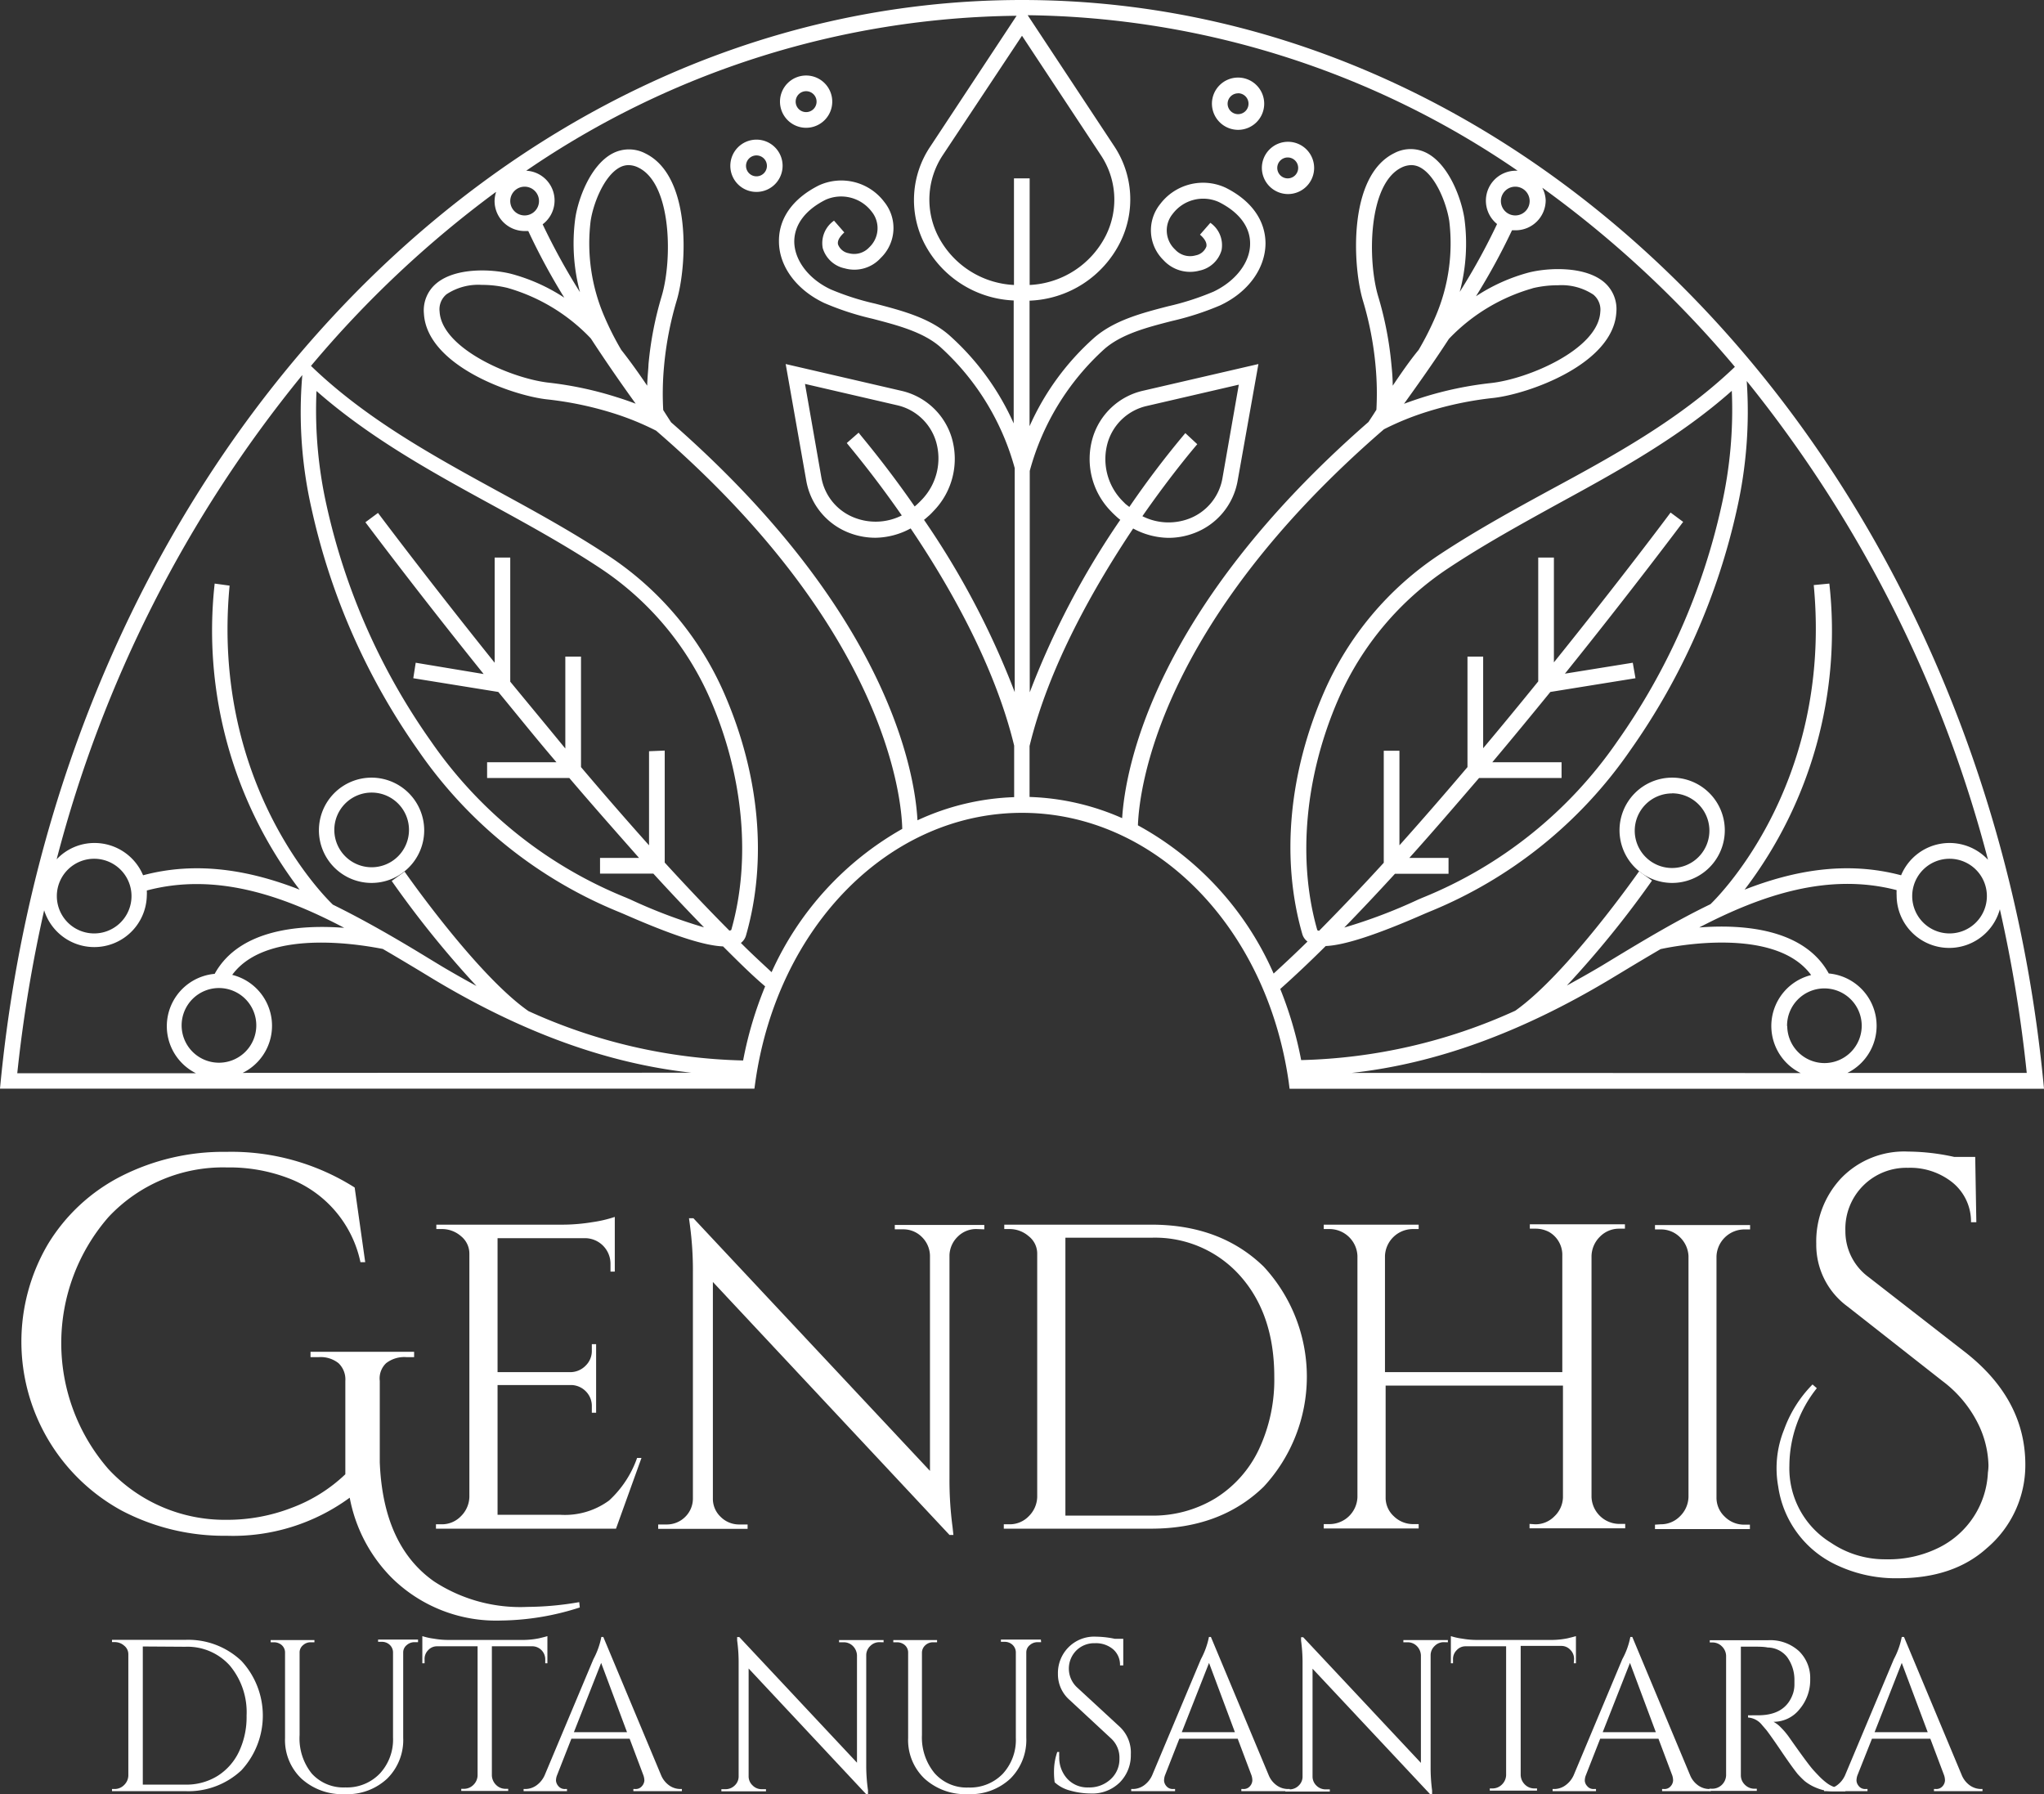 <svg xmlns="http://www.w3.org/2000/svg" viewBox="0 0 219 192.21"><rect x="0" y="0" width="219" height="192.21" fill="#333333" stroke="none"/><defs><style>.cls-1{fill:#fff;}</style></defs><g id="Layer_2" data-name="Layer 2"><g id="Layer_1-2" data-name="Layer 1"><path class="cls-1" d="M53.7,173.61A15.92,15.92,0,0,1,41.94,169a16.47,16.47,0,0,1-4.47-8.55,21.19,21.19,0,0,1-13.19,4.08,23.61,23.61,0,0,1-11.23-2.69A20.61,20.61,0,0,1,5.13,133.3,19.54,19.54,0,0,1,13,126a24.18,24.18,0,0,1,11.25-2.6A24.68,24.68,0,0,1,38,127.22l1.13,8h-.51A12.33,12.33,0,0,0,31,126.26a17.76,17.76,0,0,0-6.68-1.19,16.8,16.8,0,0,0-12.7,5.32,20.55,20.55,0,0,0,0,27,17,17,0,0,0,12.67,5.43,19.1,19.1,0,0,0,7-1.3A16.78,16.78,0,0,0,37,157.94v-10a2.4,2.4,0,0,0-.73-1.9,3.08,3.08,0,0,0-2.09-.65h-.91v-.57H44.37v.57h-.85a3.17,3.17,0,0,0-2.15.65,2.25,2.25,0,0,0-.68,1.9v8.71q.35,8.94,5.83,12.78a16.88,16.88,0,0,0,10,2.72,33.25,33.25,0,0,0,5.54-.51l.06.57A28.32,28.32,0,0,1,53.7,173.61Z"/><path class="cls-1" d="M47.31,163.3a2.82,2.82,0,0,0,2.07-.86,3,3,0,0,0,.91-2.07V134.32a2.4,2.4,0,0,0-.89-1.88,3.09,3.09,0,0,0-2.09-.77h-.56l0-.47H60.34a20.19,20.19,0,0,0,3.14-.27,13.5,13.5,0,0,0,2.39-.56v5.86h-.46v-.84a2.74,2.74,0,0,0-2.61-2.74H53.31V147h7.86a2.29,2.29,0,0,0,1.58-.7,2.18,2.18,0,0,0,.66-1.63V144h.46v7.35h-.46v-.7a2.2,2.2,0,0,0-.63-1.58,2.25,2.25,0,0,0-1.56-.69H53.31v13.9H60a8,8,0,0,0,5.26-1.53,11.25,11.25,0,0,0,3-4.56h.47L66,163.77H46.71v-.47Z"/><path class="cls-1" d="M104.62,131.67a2.77,2.77,0,0,0-2,.81,2.89,2.89,0,0,0-.89,2v24a37.88,37.88,0,0,0,.33,5.12l.09.84h-.42L76.38,137.34v23.17a2.66,2.66,0,0,0,.84,2,2.79,2.79,0,0,0,2,.81h.88v.47H70.52v-.47h.89a2.79,2.79,0,0,0,2-.81,2.75,2.75,0,0,0,.83-2V136.32a36.57,36.57,0,0,0-.32-5.07l-.1-.74h.47l25.35,27.07V134.51a2.88,2.88,0,0,0-.88-2,2.79,2.79,0,0,0-2-.81h-.89v-.47h9.59v.47Z"/><path class="cls-1" d="M135.39,135.69a17.34,17.34,0,0,1,0,23.59q-4.63,4.49-12.07,4.49H107.55v-.47h.6a2.82,2.82,0,0,0,2.07-.86,3,3,0,0,0,.91-2.07V134.32a2.36,2.36,0,0,0-.91-1.88,3.11,3.11,0,0,0-2.07-.77h-.55l0-.47h15.77Q130.76,131.2,135.39,135.69Zm-21.24-3.09v29.77h9.17a12.88,12.88,0,0,0,6.91-1.86,12.4,12.4,0,0,0,4.65-5.23,17.54,17.54,0,0,0,1.65-7.79q0-6.7-3.65-10.8a12.2,12.2,0,0,0-9.56-4.09Z"/><path class="cls-1" d="M164.48,163.3a2.82,2.82,0,0,0,2.07-.86,2.91,2.91,0,0,0,.91-2v-12h-19v12a2.69,2.69,0,0,0,.88,2,2.94,2.94,0,0,0,2.09.84H152v.47H141.83v-.47h.61a3,3,0,0,0,3-2.88V134.55a3,3,0,0,0-3-2.88h-.61v-.47H152v.47h-.61a3,3,0,0,0-3,2.88V147h19V134.55A2.83,2.83,0,0,0,166,132a3.08,3.08,0,0,0-1.49-.37h-.6v-.47h10.19v.47h-.61a2.86,2.86,0,0,0-2.07.86,3,3,0,0,0-.9,2.07v25.82a3,3,0,0,0,3,2.88h.61v.47H163.88v-.47Z"/><path class="cls-1" d="M177.93,163.3a2.86,2.86,0,0,0,2.07-.86,3,3,0,0,0,.91-2.07V134.55a3,3,0,0,0-.91-2,2.88,2.88,0,0,0-2.07-.84h-.61v-.47h10.19v.47h-.6a3,3,0,0,0-3,2.88v25.82a2.77,2.77,0,0,0,.88,2.07,2.92,2.92,0,0,0,2.1.86h.6v.47H177.32v-.47Z"/><path class="cls-1" d="M194.66,148.72a13.4,13.4,0,0,0-2.94,8.31,9.34,9.34,0,0,0,4.47,8.26,10.31,10.31,0,0,0,5.91,1.76,12.07,12.07,0,0,0,5.74-1.3,9.45,9.45,0,0,0,5.15-8,5.25,5.25,0,0,0,.06-.79,10.63,10.63,0,0,0-1.16-4.53,12.85,12.85,0,0,0-3.76-4.47l-10.19-8a8.18,8.18,0,0,1-3.34-6.73,9.88,9.88,0,0,1,2.66-7,9.38,9.38,0,0,1,7.19-2.86,23.54,23.54,0,0,1,4.92.57h2.26l.12,7h-.57a5.39,5.39,0,0,0-2-4.27,7.24,7.24,0,0,0-4.75-1.56,6.53,6.53,0,0,0-6.71,6.76,6.08,6.08,0,0,0,2.49,4.95L210.73,145Q217,150,217,156.92a11.66,11.66,0,0,1-4.13,8.94q-3.57,3.22-9.5,3.22a14.76,14.76,0,0,1-6.45-1.35,11,11,0,0,1-6.4-8.49,11,11,0,0,1,.63-6.08,13.28,13.28,0,0,1,3.05-4.84Z"/><path class="cls-1" d="M25.86,177.93a8.63,8.63,0,0,1,0,11.73,8.31,8.31,0,0,1-6,2.23H12v-.23h.3a1.42,1.42,0,0,0,1-.43,1.46,1.46,0,0,0,.45-1v-13a1.16,1.16,0,0,0-.45-.93,1.51,1.51,0,0,0-1-.38H12l0-.24h7.84A8.28,8.28,0,0,1,25.86,177.93ZM15.3,176.39v14.8h4.55a6.35,6.35,0,0,0,3.44-.92,6.21,6.21,0,0,0,2.31-2.6,8.69,8.69,0,0,0,.82-3.88,7.78,7.78,0,0,0-1.81-5.37,6.1,6.1,0,0,0-4.76-2Z"/><path class="cls-1" d="M44.79,175.93h-.37a1.23,1.23,0,0,0-.84.31,1,1,0,0,0-.38.77v9.16a5.81,5.81,0,0,1-1.72,4.38,6.25,6.25,0,0,1-4.55,1.66,6.5,6.5,0,0,1-4.62-1.65,5.69,5.69,0,0,1-1.77-4.36v-9.12a1.06,1.06,0,0,0-.6-1,1.26,1.26,0,0,0-.62-.14H29v-.24h4.69v.24h-.37a1.2,1.2,0,0,0-.85.31,1,1,0,0,0-.37.8v8.83A6,6,0,0,0,33.4,190,4.57,4.57,0,0,0,37,191.49,4.87,4.87,0,0,0,40.7,190a5.35,5.35,0,0,0,1.41-3.86V177a1.12,1.12,0,0,0-.37-.8,1.23,1.23,0,0,0-.86-.31h-.37v-.24h4.28Z"/><path class="cls-1" d="M58.42,177.75a1.4,1.4,0,0,0-1.32-1.38H52.7v13.85a1.5,1.5,0,0,0,.45,1,1.43,1.43,0,0,0,1,.42h.3v.23H49.42v-.23h.3a1.43,1.43,0,0,0,1-.42,1.47,1.47,0,0,0,.45-1V176.37H46.8a1.27,1.27,0,0,0-.93.42,1.33,1.33,0,0,0-.38,1v.4l-.24,0v-2.91a6.87,6.87,0,0,0,1.21.27,9,9,0,0,0,1.57.14h7.82a8.94,8.94,0,0,0,1.88-.17c.51-.12.81-.2.92-.24v2.91l-.23,0Z"/><path class="cls-1" d="M72.88,191.66h.18v.23h-5.2v-.23h.2a.86.86,0,0,0,.73-.32,1,1,0,0,0,.25-.59,1.78,1.78,0,0,0-.1-.55l-1.48-3.93H61.22l-1.55,3.95a1.56,1.56,0,0,0-.1.55,1,1,0,0,0,.25.57.86.86,0,0,0,.73.32h.2v.23H56.1v-.23h.21a2.08,2.08,0,0,0,1.14-.37,2.66,2.66,0,0,0,.9-1.09l5.23-12.45a8.39,8.39,0,0,0,.85-2.38h.21l6.2,14.83a2.55,2.55,0,0,0,.88,1.09A2.1,2.1,0,0,0,72.88,191.66Zm-11.39-6.09h5.69l-2.77-7.42Z"/><path class="cls-1" d="M94.25,175.93a1.36,1.36,0,0,0-1,.4,1.37,1.37,0,0,0-.44,1v11.94A18.86,18.86,0,0,0,93,191.8l0,.41h-.2L80.21,178.75v11.52a1.32,1.32,0,0,0,.42,1,1.35,1.35,0,0,0,1,.41h.44v.23H77.29v-.23h.44a1.39,1.39,0,0,0,1-.41,1.32,1.32,0,0,0,.41-1v-12a17.32,17.32,0,0,0-.16-2.52l0-.37h.23l12.61,13.46V177.34a1.49,1.49,0,0,0-.44-1,1.38,1.38,0,0,0-1-.4H89.9v-.24h4.77v.24Z"/><path class="cls-1" d="M111.55,175.93h-.37a1.23,1.23,0,0,0-.84.31,1,1,0,0,0-.38.77v9.16a5.84,5.84,0,0,1-1.71,4.38,6.27,6.27,0,0,1-4.56,1.66,6.5,6.5,0,0,1-4.62-1.65,5.69,5.69,0,0,1-1.77-4.36v-9.12a1.06,1.06,0,0,0-.6-1,1.26,1.26,0,0,0-.62-.14h-.37v-.24h4.69v.24H100a1.2,1.2,0,0,0-.85.31,1.08,1.08,0,0,0-.37.8v8.83a6,6,0,0,0,1.35,4.08,4.57,4.57,0,0,0,3.62,1.54,4.87,4.87,0,0,0,3.68-1.46,5.35,5.35,0,0,0,1.41-3.86V177a1.12,1.12,0,0,0-.37-.8,1.23,1.23,0,0,0-.86-.31h-.37v-.24h4.28Z"/><path class="cls-1" d="M113,190.94a7.92,7.92,0,0,1-.07-1.25,6.31,6.31,0,0,1,.35-2h.21a4.35,4.35,0,0,0,0,.51,3.35,3.35,0,0,0,.85,2.35,2.91,2.91,0,0,0,2.27.94,3.33,3.33,0,0,0,2.39-.88,2.89,2.89,0,0,0,.94-2.21,2.79,2.79,0,0,0-.9-2.16l-4.44-4.12a3.65,3.65,0,0,1-1.25-2.8,3.92,3.92,0,0,1,1.1-2.81,3.87,3.87,0,0,1,3-1.17,10.14,10.14,0,0,1,2,.23h.9v2.85H120a2.18,2.18,0,0,0-.75-1.74,2.85,2.85,0,0,0-1.93-.64,2.71,2.71,0,0,0-2,.78,2.75,2.75,0,0,0,.13,4l4.56,4.21a3.78,3.78,0,0,1,1.15,2.92,4.12,4.12,0,0,1-1.18,3,4.18,4.18,0,0,1-3.14,1.19,8.23,8.23,0,0,1-2.17-.31A3.85,3.85,0,0,1,113,190.94Z"/><path class="cls-1" d="M138,191.66h.19v.23H133v-.23h.21a.87.87,0,0,0,.73-.32,1,1,0,0,0,.24-.59,1.76,1.76,0,0,0-.09-.55l-1.48-3.93h-6.25l-1.55,3.95a1.81,1.81,0,0,0-.09.55,1,1,0,0,0,.24.57.88.88,0,0,0,.73.32h.21v.23H121.2v-.23h.21a2.08,2.08,0,0,0,1.13-.37,2.66,2.66,0,0,0,.9-1.09l5.23-12.45a8.55,8.55,0,0,0,.86-2.38h.21l6.2,14.83a2.48,2.48,0,0,0,.88,1.09A2.09,2.09,0,0,0,138,191.66Zm-11.38-6.09h5.69l-2.77-7.42Z"/><path class="cls-1" d="M154.72,175.93a1.34,1.34,0,0,0-1,.4,1.37,1.37,0,0,0-.44,1v11.94a18.86,18.86,0,0,0,.16,2.55l0,.41h-.2l-12.61-13.46v11.52a1.34,1.34,0,0,0,.41,1,1.39,1.39,0,0,0,1,.41h.44v.23h-4.77v-.23h.44a1.39,1.39,0,0,0,1-.41,1.32,1.32,0,0,0,.41-1v-12a17.32,17.32,0,0,0-.16-2.52l0-.37h.23l12.61,13.46V177.34a1.49,1.49,0,0,0-.44-1,1.38,1.38,0,0,0-1-.4h-.44v-.24h4.77v.24Z"/><path class="cls-1" d="M168.65,177.75a1.35,1.35,0,0,0-.4-1,1.3,1.3,0,0,0-.92-.42h-4.4v13.85a1.5,1.5,0,0,0,.45,1,1.43,1.43,0,0,0,1,.42h.3v.23h-5.06v-.23h.3a1.43,1.43,0,0,0,1-.42,1.47,1.47,0,0,0,.45-1V176.37H157a1.27,1.27,0,0,0-.93.42,1.34,1.34,0,0,0-.39,1v.4l-.23,0v-2.91a6.66,6.66,0,0,0,1.21.27,9,9,0,0,0,1.57.14h7.82a8.94,8.94,0,0,0,1.88-.17c.5-.12.81-.2.92-.24v2.91l-.23,0Z"/><path class="cls-1" d="M183.1,191.66h.19v.23h-5.21v-.23h.21a.86.86,0,0,0,.73-.32,1,1,0,0,0,.24-.59,1.76,1.76,0,0,0-.09-.55l-1.48-3.93h-6.24l-1.55,3.95a1.56,1.56,0,0,0-.1.55.91.91,0,0,0,.25.57.85.85,0,0,0,.72.32H171v.23h-4.65v-.23h.21a2.05,2.05,0,0,0,1.13-.37,2.68,2.68,0,0,0,.91-1.09l5.22-12.45a8.21,8.21,0,0,0,.86-2.38h.21l6.2,14.83a2.48,2.48,0,0,0,.88,1.09A2.09,2.09,0,0,0,183.1,191.66Zm-11.38-6.09h5.69l-2.77-7.42Z"/><path class="cls-1" d="M188,176.41h-1.48V190.2a1.4,1.4,0,0,0,.43,1,1.43,1.43,0,0,0,1,.43h.28l0,.23h-5.07v-.23h.3a1.49,1.49,0,0,0,1.48-1.44V177.38a1.46,1.46,0,0,0-.45-1,1.41,1.41,0,0,0-1-.42h-.3v-.24h6.25a4.55,4.55,0,0,1,3.31,1.17,4,4,0,0,1,1.2,3,4.82,4.82,0,0,1-1.14,3.22,3.55,3.55,0,0,1-2.79,1.35,3.23,3.23,0,0,1,.82.64,7.65,7.65,0,0,1,.84,1q2,2.85,2.59,3.51c.4.44.69.74.86.9a6.44,6.44,0,0,0,.55.47,2.84,2.84,0,0,0,.61.37,3.16,3.16,0,0,0,1.43.33v.23H196.5a4.73,4.73,0,0,1-1.85-.36,4.94,4.94,0,0,1-1.29-.74,10.31,10.31,0,0,1-.74-.74c-.2-.24-.78-1-1.72-2.39s-1.49-2.14-1.64-2.33l-.49-.57a2.09,2.09,0,0,0-1.48-.78v-.24a3.19,3.19,0,0,0,.49,0l.74,0q2.86-.06,3.61-2.4a3.11,3.11,0,0,0,.13-.87V180a4.14,4.14,0,0,0-.8-2.5,2.69,2.69,0,0,0-2.06-1C189,176.42,188.56,176.41,188,176.41Z"/><path class="cls-1" d="M212.23,191.66h.18v.23h-5.2v-.23h.21a.88.88,0,0,0,.73-.32,1,1,0,0,0,.24-.59,1.76,1.76,0,0,0-.09-.55l-1.48-3.93h-6.25L199,190.22a1.81,1.81,0,0,0-.09.55,1,1,0,0,0,.24.57.86.86,0,0,0,.73.32h.21v.23h-4.65v-.23h.21a2.08,2.08,0,0,0,1.13-.37,2.66,2.66,0,0,0,.9-1.09l5.23-12.45a8.39,8.39,0,0,0,.85-2.38H204l6.2,14.83a2.55,2.55,0,0,0,.88,1.09A2.12,2.12,0,0,0,212.23,191.66Zm-11.38-6.09h5.69l-2.78-7.42Z"/><path class="cls-1" d="M39.82,83.31A5.64,5.64,0,1,0,45.45,89,5.65,5.65,0,0,0,39.82,83.31Zm0,9.6a4,4,0,1,1,4-4A4,4,0,0,1,39.82,92.91Z"/><path class="cls-1" d="M179.15,94.59A5.64,5.64,0,1,0,173.52,89,5.65,5.65,0,0,0,179.15,94.59Zm0-9.6a4,4,0,1,1-4,4A4,4,0,0,1,179.15,85Z"/><path class="cls-1" d="M81.05,20.56a2.8,2.8,0,1,0-2.8-2.79A2.79,2.79,0,0,0,81.05,20.56Zm0-3.91a1.12,1.12,0,1,1-1.12,1.12A1.12,1.12,0,0,1,81.05,16.65Z"/><path class="cls-1" d="M86.36,13.69a2.8,2.8,0,1,0-2.79-2.8A2.8,2.8,0,0,0,86.36,13.69Zm0-3.92a1.12,1.12,0,1,1-1.11,1.12A1.12,1.12,0,0,1,86.36,9.77Z"/><path class="cls-1" d="M138,20.79a2.8,2.8,0,1,0-2.8-2.8A2.81,2.81,0,0,0,138,20.79Zm0-3.92A1.12,1.12,0,1,1,136.85,18,1.12,1.12,0,0,1,138,16.87Z"/><path class="cls-1" d="M132.65,13.91a2.8,2.8,0,1,0-2.8-2.8A2.81,2.81,0,0,0,132.65,13.91Zm0-3.92a1.12,1.12,0,1,1-1.12,1.12A1.12,1.12,0,0,1,132.65,10Z"/><path class="cls-1" d="M1.69,116.63H80.83l.1-.72c2.38-16.71,14.4-28.83,28.57-28.83s26.2,12.13,28.58,28.86l.09.7H219C212.9,51.12,166.12,0,109.5,0S6.1,51.12,0,116.63ZM26,114.94a5.62,5.62,0,0,0-1.12-10.5c3.86-5.28,14.91-3,16.13-2.78,1.38.8,2.73,1.61,4.06,2.41l1.4.85c9.45,5.67,18.55,9,27.61,10Zm-2.49-1.09a4,4,0,1,1,3.95-3.95A4,4,0,0,1,23.53,113.85Zm121.34,1.09c9.06-1,18.16-4.35,27.61-10l1.41-.85c1.32-.8,2.68-1.61,4.05-2.41,1.22-.27,12.27-2.51,16.13,2.78a5.62,5.62,0,0,0-1.12,10.5Zm46.62-5a4,4,0,1,1,4,3.95A4,4,0,0,1,191.49,109.9Zm25.66,5H197.94a5.63,5.63,0,0,0-2-10.65c-2.67-4.86-9.31-5.28-13.88-4.93,6.7-3.48,13.83-5.9,21.15-4a4.93,4.93,0,0,0,0,.55,5.63,5.63,0,0,0,11.06,1.5A148.7,148.7,0,0,1,217.15,114.94ZM204.88,96a4,4,0,1,1,4,4A4,4,0,0,1,204.88,96ZM187.15,40.82A136.46,136.46,0,0,1,213,92.11a5.62,5.62,0,0,0-9.31,1.66c-5.8-1.54-11.42-.55-16.77,1.54A45.71,45.71,0,0,0,196,62.52l-1.67.16c2.07,21.83-10.94,34.06-11.07,34.19h0c-3.55,1.71-7,3.78-10.26,5.75l-1.4.85c-1.25.74-2.49,1.44-3.72,2.11A106.65,106.65,0,0,0,177,94.34l-1.38-1c-.08.11-7.69,11-13.27,14.94a58.55,58.55,0,0,1-22.94,5.29,41,41,0,0,0-2.24-7.62c1.57-1.4,3.2-2.94,4.87-4.6,2-.08,5.45-1.2,10.6-3.46l.45-.19a48.17,48.17,0,0,0,21.59-17.33,71.41,71.41,0,0,0,11.43-25.87A47.57,47.57,0,0,0,187.15,40.82ZM151,91.91c2.52-2.8,5-5.69,7.47-8.56h8.84V81.66h-7.42c2.16-2.57,4.25-5.11,6.22-7.53l9.12-1.47L174.94,71l-7.27,1.17c7.31-9.09,12.55-16.11,12.67-16.26l-1.35-1c-.11.16-5.28,7.08-12.5,16.05V59.73h-1.68V73c-1.87,2.31-3.85,4.72-5.9,7.16V70.34h-1.68V82.18c-2.38,2.81-4.84,5.64-7.29,8.38V80.43h-1.68v12c-2.34,2.57-4.67,5-6.93,7.29a.54.54,0,0,1-.19-.07c-2.15-7.49-1.33-16.51,2.25-24.74a32.33,32.33,0,0,1,11.84-14.07C159,58.34,163,56.14,166.88,54c6.39-3.49,13-7.1,18.67-12.13a46.71,46.71,0,0,1-1.1,12.3,69.83,69.83,0,0,1-11.17,25.26,46.5,46.5,0,0,1-20.86,16.74l-.47.2a56.25,56.25,0,0,1-7.92,3c1.78-1.83,3.6-3.76,5.43-5.76h5.74V91.91Zm14.27-71.78A114.06,114.06,0,0,1,185.88,39.3l-.21.2c-5.81,5.5-12.82,9.34-19.6,13-3.91,2.13-7.95,4.35-11.77,6.87a33.94,33.94,0,0,0-12.45,14.8c-3.79,8.72-4.61,17.92-2.32,25.89h0a1.53,1.53,0,0,0,.56.81c-1.24,1.22-2.46,2.36-3.63,3.43a33.32,33.32,0,0,0-14.54-15.88c.13-3.7,2.08-21.45,26.36-42.43a29.85,29.85,0,0,1,4.66-1.89,36.82,36.82,0,0,1,7-1.46c3.77-.4,12.92-3.62,13.24-9.19a3.78,3.78,0,0,0-1.36-3.26c-2.06-1.69-5.91-1.52-8-1a19.39,19.39,0,0,0-5.68,2.55A69.38,69.38,0,0,0,162,24.67l.39,0a3.22,3.22,0,0,0,3.22-3.21A3.09,3.09,0,0,0,165.25,20.13ZM153.82,33.88a31.21,31.21,0,0,1-1.82,3.6c-1,1.22-1.89,2.52-2.78,3.84,0-1-.11-1.92-.14-2.27a37.2,37.2,0,0,0-1.42-7.31c-1.15-3.86-1.09-12,2.48-13.78a2.45,2.45,0,0,1,1.07-.27,2,2,0,0,1,.94.24c1.7.9,2.85,3.91,3.13,5.76A19.86,19.86,0,0,1,153.82,33.88Zm10.38-3a11.52,11.52,0,0,1,2.74-.32,6.17,6.17,0,0,1,3.77,1,2.08,2.08,0,0,1,.75,1.86c-.23,4-7.73,7.19-11.74,7.62a38,38,0,0,0-7.29,1.53c-.31.1-1.09.35-2,.69,1.22-1.7,3-4.17,4.8-6.94l.11-.12A19.88,19.88,0,0,1,164.2,30.89Zm-.31-9.4A1.54,1.54,0,1,1,162.35,20,1.54,1.54,0,0,1,163.89,21.49Zm-1.27-3.19a2.48,2.48,0,0,0-.27,0A3.21,3.21,0,0,0,160.4,24a68,68,0,0,1-4,7.27,20,20,0,0,0,.5-7.86c-.32-2.13-1.65-5.75-4-7a3.75,3.75,0,0,0-3.52,0c-5,2.46-4.44,12.15-3.36,15.77a35.27,35.27,0,0,1,1.36,7,31.6,31.6,0,0,1,.09,4.72l-.35.55-.5.76c-23.14,20.2-26.06,37.24-26.39,42.44a26.54,26.54,0,0,0-9.92-2.27V79.92c2.09-8.62,7-17.16,11.1-23.3a8.14,8.14,0,0,0,3.77,1,7.71,7.71,0,0,0,2.67-.47,7.34,7.34,0,0,0,4.76-5.68L134.83,39l-12.32,2.85a7.32,7.32,0,0,0-5.42,5A8,8,0,0,0,119,54.74c.14.15.29.3.44.44s.3.28.46.41l.13.1a88.14,88.14,0,0,0-9.7,18.48V50.45a27.17,27.17,0,0,1,8-13.06c1.84-1.61,4.58-2.32,7.23-3a30.52,30.52,0,0,0,5.16-1.67c3-1.4,4.84-3.94,4.87-6.62,0-2.47-1.5-4.61-4.29-6a5.76,5.76,0,0,0-7,1.77,4.47,4.47,0,0,0,.36,6,3.86,3.86,0,0,0,3.86,1.12,3.11,3.11,0,0,0,2.36-2.18,2.92,2.92,0,0,0-1.2-2.94l-1.11,1.27c.31.26.8.78.68,1.29a1.53,1.53,0,0,1-1.15.93,2.17,2.17,0,0,1-2.2-.63,2.79,2.79,0,0,1-.26-3.81,4.09,4.09,0,0,1,4.94-1.28c2.19,1.09,3.38,2.68,3.36,4.48,0,2-1.56,4-3.91,5.12a28.71,28.71,0,0,1-4.87,1.57c-2.83.73-5.76,1.5-7.91,3.36a27.75,27.75,0,0,0-6.94,9.49V32.21h0A11.32,11.32,0,0,0,120,26a10.31,10.31,0,0,0-.64-10.37l-9.25-14A94.61,94.61,0,0,1,162.62,18.3ZM127,46.4a99.21,99.21,0,0,0-6,7.91h0L120.6,54l-.36-.36a6.39,6.39,0,0,1-1.55-6.25,5.67,5.67,0,0,1,4.19-3.9l9.85-2.28-1.75,10a5.67,5.67,0,0,1-3.67,4.39,6.22,6.22,0,0,1-4.91-.3c3.24-4.66,5.82-7.64,5.88-7.71Zm-9.08-29.82a8.59,8.59,0,0,1,.54,8.7,9.66,9.66,0,0,1-8.14,5.25V19.11h-1.68V30.53a9.67,9.67,0,0,1-8.14-5.26,8.62,8.62,0,0,1,.54-8.69L109.5,3.83Zm-9-14.89-9.24,14A10.26,10.26,0,0,0,99,26a11.31,11.31,0,0,0,9.61,6.19h0V45.36a27.84,27.84,0,0,0-6.93-9.47c-2.14-1.86-5.08-2.62-7.91-3.36A27.84,27.84,0,0,1,89,31c-2.35-1.1-3.88-3.11-3.9-5.11,0-1.8,1.17-3.39,3.36-4.49a4.11,4.11,0,0,1,4.94,1.28,2.81,2.81,0,0,1-.27,3.82,2.2,2.2,0,0,1-2.19.63,1.5,1.5,0,0,1-1.15-.94c-.12-.51.37-1,.67-1.29l-1.1-1.26a2.93,2.93,0,0,0-1.21,2.94,3.12,3.12,0,0,0,2.36,2.17,3.81,3.81,0,0,0,3.86-1.12,4.45,4.45,0,0,0,.37-6,5.76,5.76,0,0,0-7-1.77c-2.79,1.4-4.31,3.53-4.28,6,0,2.68,1.89,5.21,4.87,6.61a30,30,0,0,0,5.16,1.68c2.64.69,5.38,1.4,7.23,3a27.17,27.17,0,0,1,8,13v24A87.89,87.89,0,0,0,99,55.69l.13-.1.47-.41c.15-.14.29-.29.43-.44a8,8,0,0,0,1.93-7.88,7.34,7.34,0,0,0-5.42-5L84.18,39l2.2,12.46a7.33,7.33,0,0,0,4.75,5.68,7.76,7.76,0,0,0,2.68.47,8.1,8.1,0,0,0,3.76-1c4.14,6.13,9,14.65,11.09,23.27v5.52A26.66,26.66,0,0,0,98.3,87.88c-.26-4.95-3-22.17-26.4-42.64l-.49-.76-.35-.55a31.6,31.6,0,0,1,.09-4.72,36,36,0,0,1,1.35-7c1.09-3.62,1.67-13.31-3.35-15.77a3.78,3.78,0,0,0-3.52,0c-2.36,1.24-3.7,4.86-4,7a20.2,20.2,0,0,0,.51,7.86,70,70,0,0,1-4-7.27,3.19,3.19,0,0,0-1.76-5.74A94.67,94.67,0,0,1,108.9,1.69ZM96.62,55.22a6.22,6.22,0,0,1-4.91.3A5.67,5.67,0,0,1,88,51.13l-1.75-10,9.85,2.28a5.66,5.66,0,0,1,4.19,3.9,6.39,6.39,0,0,1-1.55,6.25q-.17.18-.36.36c-.12.12-.25.23-.38.34h0c-3.31-4.78-6-7.84-6-7.91l-1.27,1.11C90.79,47.58,93.38,50.56,96.62,55.22ZM66.56,37.48a31.21,31.21,0,0,1-1.82-3.6,19.77,19.77,0,0,1-1.46-10.19c.27-1.85,1.43-4.86,3.13-5.76a2,2,0,0,1,.94-.24,2.41,2.41,0,0,1,1.06.27c3.58,1.75,3.64,9.92,2.48,13.78a37,37,0,0,0-1.41,7.31c0,.35-.11,1.24-.14,2.27C68.45,40,67.52,38.7,66.56,37.48Zm1.55,5.77c-.89-.34-1.67-.59-2-.69A38.07,38.07,0,0,0,58.83,41c-4-.43-11.51-3.65-11.73-7.62a2.08,2.08,0,0,1,.75-1.86,6.17,6.17,0,0,1,3.77-1,11.58,11.58,0,0,1,2.74.32,19.8,19.8,0,0,1,8.83,5.3l.12.13C65.14,39.08,66.89,41.56,68.11,43.25ZM56.21,20a1.54,1.54,0,1,1-1.54,1.54A1.54,1.54,0,0,1,56.21,20Zm-3.07.61a3.18,3.18,0,0,0-.15.93,3.22,3.22,0,0,0,3.22,3.21l.39,0a69.38,69.38,0,0,0,3.86,7.14,19.51,19.51,0,0,0-5.68-2.55c-2.09-.53-5.94-.7-8,1a3.75,3.75,0,0,0-1.36,3.26c.32,5.57,9.47,8.79,13.23,9.19a36.92,36.92,0,0,1,7,1.46,29.7,29.7,0,0,1,4.65,1.89c24.78,21.4,26.3,39.54,26.37,42.66a33.34,33.34,0,0,0-14,15.35c-1.07-1-2.17-2-3.29-3.13a1.52,1.52,0,0,0,.55-.81h0c2.3-8,1.47-17.17-2.32-25.89a33.87,33.87,0,0,0-12.45-14.8c-3.81-2.52-7.86-4.74-11.77-6.87-6.78-3.71-13.79-7.55-19.6-13l-.47-.45A114.3,114.3,0,0,1,53.14,20.56Zm16.4,59.87V90.56c-2.45-2.74-4.91-5.57-7.29-8.38V70.34H60.57v9.85c-2-2.44-4-4.85-5.9-7.16V59.73H53V71c-7.22-9-12.38-15.89-12.5-16.05l-1.35,1c.12.15,5.36,7.17,12.67,16.26L44.54,71l-.26,1.66,9.11,1.47c2,2.42,4.06,5,6.23,7.53H52.19v1.69H61c2.44,2.87,5,5.76,7.47,8.56H64.29v1.68H70c1.83,2,3.65,3.93,5.43,5.76a56.25,56.25,0,0,1-7.92-3l-.47-.2A46.5,46.5,0,0,1,46.2,79.45,69.83,69.83,0,0,1,35,54.19a46.68,46.68,0,0,1-1.09-12.3c5.69,5,12.28,8.64,18.67,12.13,3.88,2.12,7.89,4.32,11.65,6.8A32.3,32.3,0,0,1,76.09,74.89c3.58,8.23,4.4,17.25,2.26,24.74a.53.53,0,0,1-.2.07c-2.25-2.26-4.58-4.72-6.93-7.29v-12ZM32.39,40.18a46.53,46.53,0,0,0,1,14.36A71.58,71.58,0,0,0,44.82,80.41,48.17,48.17,0,0,0,66.41,97.74l.45.19c5.15,2.26,8.56,3.38,10.61,3.46,1.54,1.53,3,3,4.51,4.28a40.6,40.6,0,0,0-2.36,7.94,58.53,58.53,0,0,1-23-5.29c-5.58-3.9-13.19-14.83-13.27-14.94l-1.38,1a106.65,106.65,0,0,0,9.08,11.25c-1.23-.67-2.47-1.37-3.72-2.11l-1.4-.85c-3.27-2-6.7-4-10.26-5.75v0c-.13-.12-13.14-12.31-11.07-34.18L23,62.52A45.76,45.76,0,0,0,32.1,95.31c-5.35-2.09-11-3.08-16.77-1.54a5.64,5.64,0,0,0-5.2-3.46,5.56,5.56,0,0,0-4.06,1.75A135.94,135.94,0,0,1,32.39,40.18ZM14.09,96a4,4,0,1,1-4-4A4,4,0,0,1,14.09,96ZM4.73,97.52a5.63,5.63,0,0,0,11-1.57,4.93,4.93,0,0,0,0-.55c7.32-1.94,14.46.48,21.15,4-4.57-.35-11.2.07-13.88,4.93a5.63,5.63,0,0,0-2,10.65H1.85A151.39,151.39,0,0,1,4.73,97.52Z"/></g></g></svg>